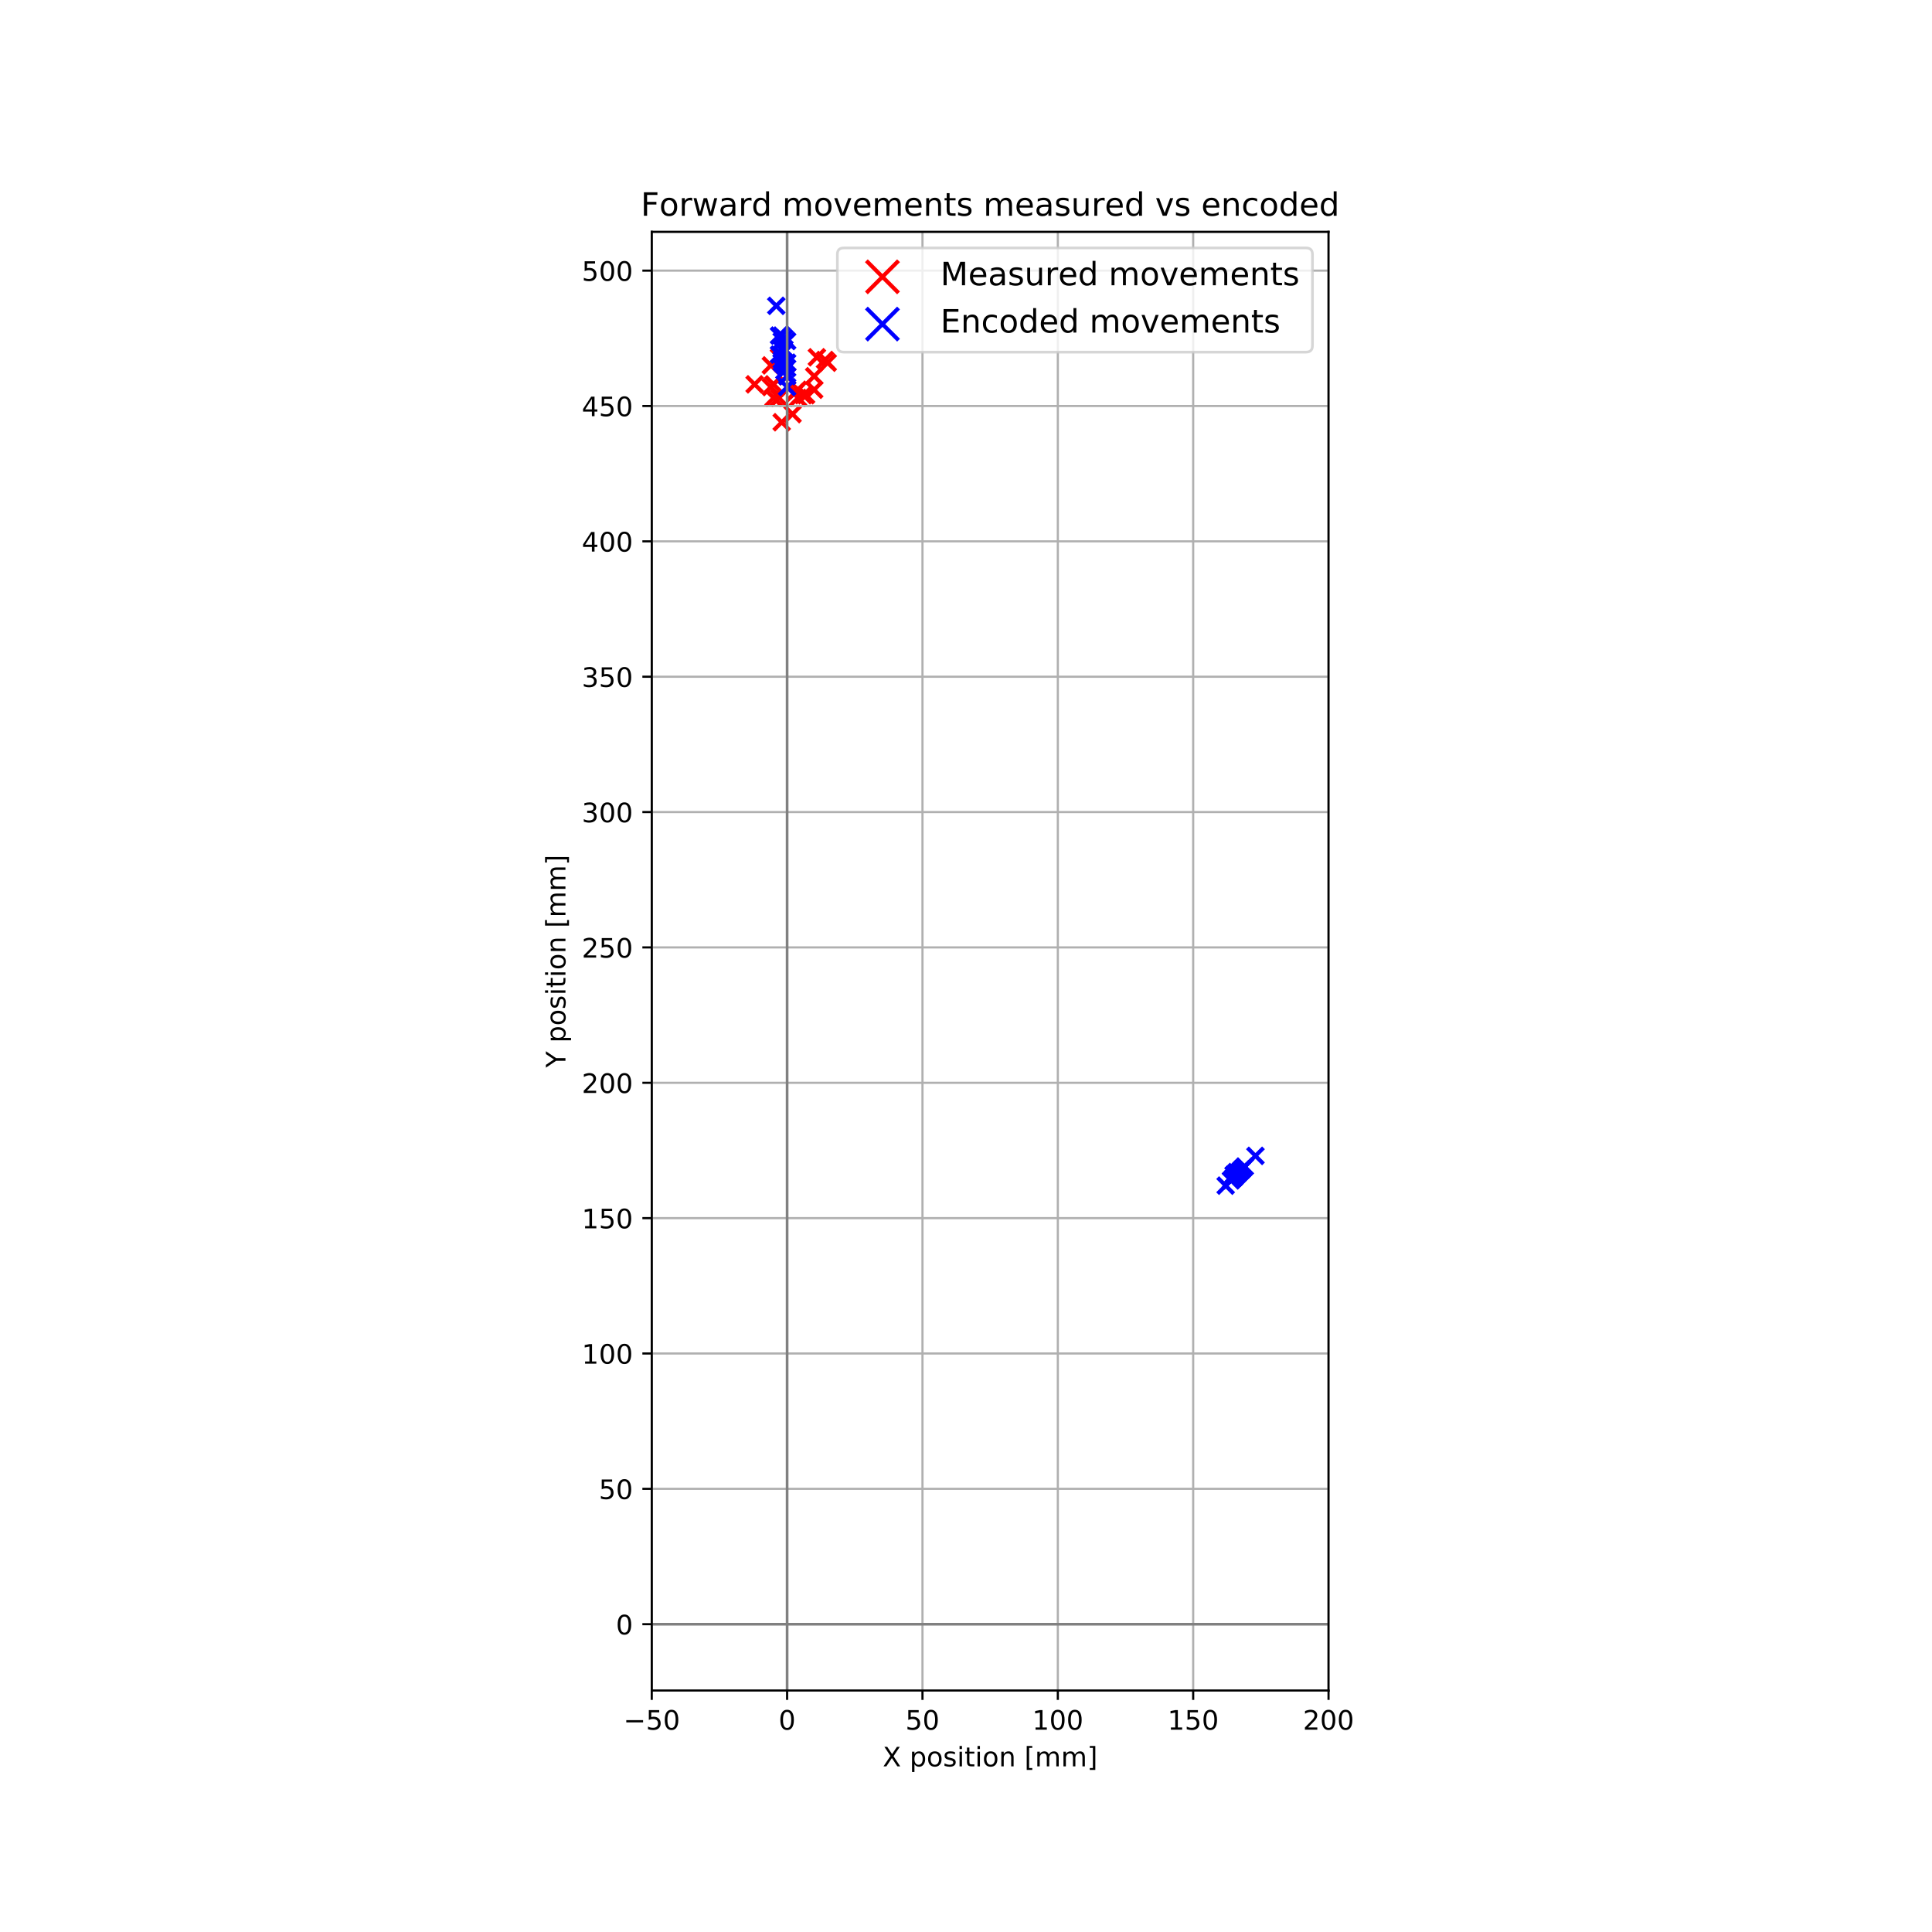 <?xml version="1.0" encoding="utf-8" standalone="no"?>
<!DOCTYPE svg PUBLIC "-//W3C//DTD SVG 1.1//EN"
  "http://www.w3.org/Graphics/SVG/1.1/DTD/svg11.dtd">
<!-- Created with matplotlib (https://matplotlib.org/) -->
<svg height="720pt" version="1.1" viewBox="0 0 720 720" width="720pt" xmlns="http://www.w3.org/2000/svg" xmlns:xlink="http://www.w3.org/1999/xlink">
 <defs>
  <style type="text/css">
*{stroke-linecap:butt;stroke-linejoin:round;}
  </style>
 </defs>
 <g id="figure_1">
  <g id="patch_1">
   <path d="M 0 720 
L 720 720 
L 720 0 
L 0 0 
z
" style="fill:#ffffff;"/>
  </g>
  <g id="axes_1">
   <g id="patch_2">
    <path d="M 242.892 630 
L 495.108 630 
L 495.108 86.4 
L 242.892 86.4 
z
" style="fill:#ffffff;"/>
   </g>
   <g id="PathCollection_1">
    <defs>
     <path d="M -3 3 
L 3 -3 
M -3 -3 
L 3 3 
" id="m8f87e565bb" style="stroke:#ff0000;stroke-width:1.5;"/>
    </defs>
    <g clip-path="url(#pc75140710e)">
     <use style="fill:#ff0000;stroke:#ff0000;stroke-width:1.5;" x="299.389" xlink:href="#m8f87e565bb" y="147.268"/>
     <use style="fill:#ff0000;stroke:#ff0000;stroke-width:1.5;" x="281.229" xlink:href="#m8f87e565bb" y="143.232"/>
     <use style="fill:#ff0000;stroke:#ff0000;stroke-width:1.5;" x="288.291" xlink:href="#m8f87e565bb" y="143.232"/>
     <use style="fill:#ff0000;stroke:#ff0000;stroke-width:1.5;" x="287.282" xlink:href="#m8f87e565bb" y="136.17"/>
     <use style="fill:#ff0000;stroke:#ff0000;stroke-width:1.5;" x="297.371" xlink:href="#m8f87e565bb" y="148.277"/>
     <use style="fill:#ff0000;stroke:#ff0000;stroke-width:1.5;" x="291.318" xlink:href="#m8f87e565bb" y="157.356"/>
     <use style="fill:#ff0000;stroke:#ff0000;stroke-width:1.5;" x="296.362" xlink:href="#m8f87e565bb" y="146.259"/>
     <use style="fill:#ff0000;stroke:#ff0000;stroke-width:1.5;" x="295.353" xlink:href="#m8f87e565bb" y="154.33"/>
     <use style="fill:#ff0000;stroke:#ff0000;stroke-width:1.5;" x="290.309" xlink:href="#m8f87e565bb" y="148.277"/>
     <use style="fill:#ff0000;stroke:#ff0000;stroke-width:1.5;" x="293.335" xlink:href="#m8f87e565bb" y="140.206"/>
     <use style="fill:#ff0000;stroke:#ff0000;stroke-width:1.5;" x="303.424" xlink:href="#m8f87e565bb" y="140.206"/>
     <use style="fill:#ff0000;stroke:#ff0000;stroke-width:1.5;" x="304.433" xlink:href="#m8f87e565bb" y="133.144"/>
     <use style="fill:#ff0000;stroke:#ff0000;stroke-width:1.5;" x="300.397" xlink:href="#m8f87e565bb" y="147.268"/>
     <use style="fill:#ff0000;stroke:#ff0000;stroke-width:1.5;" x="303.424" xlink:href="#m8f87e565bb" y="145.25"/>
     <use style="fill:#ff0000;stroke:#ff0000;stroke-width:1.5;" x="287.282" xlink:href="#m8f87e565bb" y="144.241"/>
     <use style="fill:#ff0000;stroke:#ff0000;stroke-width:1.5;" x="297.371" xlink:href="#m8f87e565bb" y="145.25"/>
     <use style="fill:#ff0000;stroke:#ff0000;stroke-width:1.5;" x="307.459" xlink:href="#m8f87e565bb" y="134.153"/>
     <use style="fill:#ff0000;stroke:#ff0000;stroke-width:1.5;" x="308.468" xlink:href="#m8f87e565bb" y="135.161"/>
     <use style="fill:#ff0000;stroke:#ff0000;stroke-width:1.5;" x="288.291" xlink:href="#m8f87e565bb" y="148.277"/>
     <use style="fill:#ff0000;stroke:#ff0000;stroke-width:1.5;" x="290.309" xlink:href="#m8f87e565bb" y="133.144"/>
    </g>
   </g>
   <g id="PathCollection_2">
    <defs>
     <path d="M -3 3 
L 3 -3 
M -3 -3 
L 3 3 
" id="m657f884fa9" style="stroke:#0000ff;stroke-width:1.5;"/>
    </defs>
    <g clip-path="url(#pc75140710e)">
     <use style="fill:#0000ff;stroke:#0000ff;stroke-width:1.5;" x="290.309" xlink:href="#m657f884fa9" y="125.073"/>
     <use style="fill:#0000ff;stroke:#0000ff;stroke-width:1.5;" x="458.789" xlink:href="#m657f884fa9" y="439.838"/>
     <use style="fill:#0000ff;stroke:#0000ff;stroke-width:1.5;" x="459.798" xlink:href="#m657f884fa9" y="438.829"/>
     <use style="fill:#0000ff;stroke:#0000ff;stroke-width:1.5;" x="292.327" xlink:href="#m657f884fa9" y="130.117"/>
     <use style="fill:#0000ff;stroke:#0000ff;stroke-width:1.5;" x="461.815" xlink:href="#m657f884fa9" y="436.811"/>
     <use style="fill:#0000ff;stroke:#0000ff;stroke-width:1.5;" x="290.309" xlink:href="#m657f884fa9" y="132.135"/>
     <use style="fill:#0000ff;stroke:#0000ff;stroke-width:1.5;" x="462.824" xlink:href="#m657f884fa9" y="435.802"/>
     <use style="fill:#0000ff;stroke:#0000ff;stroke-width:1.5;" x="292.327" xlink:href="#m657f884fa9" y="126.082"/>
     <use style="fill:#0000ff;stroke:#0000ff;stroke-width:1.5;" x="292.327" xlink:href="#m657f884fa9" y="135.161"/>
     <use style="fill:#0000ff;stroke:#0000ff;stroke-width:1.5;" x="459.798" xlink:href="#m657f884fa9" y="438.829"/>
     <use style="fill:#0000ff;stroke:#0000ff;stroke-width:1.5;" x="459.798" xlink:href="#m657f884fa9" y="437.82"/>
     <use style="fill:#0000ff;stroke:#0000ff;stroke-width:1.5;" x="291.318" xlink:href="#m657f884fa9" y="132.135"/>
     <use style="fill:#0000ff;stroke:#0000ff;stroke-width:1.5;" x="467.868" xlink:href="#m657f884fa9" y="430.758"/>
     <use style="fill:#0000ff;stroke:#0000ff;stroke-width:1.5;" x="293.335" xlink:href="#m657f884fa9" y="135.161"/>
     <use style="fill:#0000ff;stroke:#0000ff;stroke-width:1.5;" x="463.833" xlink:href="#m657f884fa9" y="434.793"/>
     <use style="fill:#0000ff;stroke:#0000ff;stroke-width:1.5;" x="459.798" xlink:href="#m657f884fa9" y="437.82"/>
     <use style="fill:#0000ff;stroke:#0000ff;stroke-width:1.5;" x="456.771" xlink:href="#m657f884fa9" y="441.855"/>
     <use style="fill:#0000ff;stroke:#0000ff;stroke-width:1.5;" x="293.335" xlink:href="#m657f884fa9" y="127.091"/>
     <use style="fill:#0000ff;stroke:#0000ff;stroke-width:1.5;" x="292.327" xlink:href="#m657f884fa9" y="136.17"/>
     <use style="fill:#0000ff;stroke:#0000ff;stroke-width:1.5;" x="460.806" xlink:href="#m657f884fa9" y="437.82"/>
     <use style="fill:#0000ff;stroke:#0000ff;stroke-width:1.5;" x="289.3" xlink:href="#m657f884fa9" y="113.975"/>
     <use style="fill:#0000ff;stroke:#0000ff;stroke-width:1.5;" x="293.335" xlink:href="#m657f884fa9" y="137.179"/>
     <use style="fill:#0000ff;stroke:#0000ff;stroke-width:1.5;" x="459.798" xlink:href="#m657f884fa9" y="438.829"/>
     <use style="fill:#0000ff;stroke:#0000ff;stroke-width:1.5;" x="291.318" xlink:href="#m657f884fa9" y="127.091"/>
     <use style="fill:#0000ff;stroke:#0000ff;stroke-width:1.5;" x="463.833" xlink:href="#m657f884fa9" y="434.793"/>
     <use style="fill:#0000ff;stroke:#0000ff;stroke-width:1.5;" x="292.327" xlink:href="#m657f884fa9" y="135.161"/>
     <use style="fill:#0000ff;stroke:#0000ff;stroke-width:1.5;" x="291.318" xlink:href="#m657f884fa9" y="130.117"/>
     <use style="fill:#0000ff;stroke:#0000ff;stroke-width:1.5;" x="461.815" xlink:href="#m657f884fa9" y="436.811"/>
     <use style="fill:#0000ff;stroke:#0000ff;stroke-width:1.5;" x="462.824" xlink:href="#m657f884fa9" y="435.802"/>
     <use style="fill:#0000ff;stroke:#0000ff;stroke-width:1.5;" x="291.318" xlink:href="#m657f884fa9" y="134.153"/>
     <use style="fill:#0000ff;stroke:#0000ff;stroke-width:1.5;" x="459.798" xlink:href="#m657f884fa9" y="438.829"/>
     <use style="fill:#0000ff;stroke:#0000ff;stroke-width:1.5;" x="291.318" xlink:href="#m657f884fa9" y="135.161"/>
     <use style="fill:#0000ff;stroke:#0000ff;stroke-width:1.5;" x="462.824" xlink:href="#m657f884fa9" y="435.802"/>
     <use style="fill:#0000ff;stroke:#0000ff;stroke-width:1.5;" x="458.789" xlink:href="#m657f884fa9" y="439.838"/>
     <use style="fill:#0000ff;stroke:#0000ff;stroke-width:1.5;" x="293.335" xlink:href="#m657f884fa9" y="144.241"/>
     <use style="fill:#0000ff;stroke:#0000ff;stroke-width:1.5;" x="293.335" xlink:href="#m657f884fa9" y="140.206"/>
     <use style="fill:#0000ff;stroke:#0000ff;stroke-width:1.5;" x="292.327" xlink:href="#m657f884fa9" y="135.161"/>
     <use style="fill:#0000ff;stroke:#0000ff;stroke-width:1.5;" x="460.806" xlink:href="#m657f884fa9" y="436.811"/>
     <use style="fill:#0000ff;stroke:#0000ff;stroke-width:1.5;" x="292.327" xlink:href="#m657f884fa9" y="138.188"/>
     <use style="fill:#0000ff;stroke:#0000ff;stroke-width:1.5;" x="460.806" xlink:href="#m657f884fa9" y="437.82"/>
     <use style="fill:#0000ff;stroke:#0000ff;stroke-width:1.5;" x="291.318" xlink:href="#m657f884fa9" y="125.073"/>
     <use style="fill:#0000ff;stroke:#0000ff;stroke-width:1.5;" x="459.798" xlink:href="#m657f884fa9" y="437.82"/>
    </g>
   </g>
   <g id="matplotlib.axis_1">
    <g id="xtick_1">
     <g id="line2d_1">
      <path clip-path="url(#pc75140710e)" d="M 242.892 630 
L 242.892 86.4 
" style="fill:none;stroke:#b0b0b0;stroke-linecap:square;stroke-width:0.8;"/>
     </g>
     <g id="line2d_2">
      <defs>
       <path d="M 0 0 
L 0 3.5 
" id="m18ecc0e20d" style="stroke:#000000;stroke-width:0.8;"/>
      </defs>
      <g>
       <use style="stroke:#000000;stroke-width:0.8;" x="242.892" xlink:href="#m18ecc0e20d" y="630"/>
      </g>
     </g>
     <g id="text_1">
      <!-- −50 -->
      <defs>
       <path d="M 10.594 35.5 
L 73.188 35.5 
L 73.188 27.203 
L 10.594 27.203 
z
" id="DejaVuSans-8722"/>
       <path d="M 10.797 72.906 
L 49.516 72.906 
L 49.516 64.594 
L 19.828 64.594 
L 19.828 46.734 
Q 21.969 47.469 24.109 47.828 
Q 26.266 48.188 28.422 48.188 
Q 40.625 48.188 47.75 41.5 
Q 54.891 34.812 54.891 23.391 
Q 54.891 11.625 47.562 5.094 
Q 40.234 -1.422 26.906 -1.422 
Q 22.312 -1.422 17.547 -0.641 
Q 12.797 0.141 7.719 1.703 
L 7.719 11.625 
Q 12.109 9.234 16.797 8.062 
Q 21.484 6.891 26.703 6.891 
Q 35.156 6.891 40.078 11.328 
Q 45.016 15.766 45.016 23.391 
Q 45.016 31 40.078 35.438 
Q 35.156 39.891 26.703 39.891 
Q 22.75 39.891 18.812 39.016 
Q 14.891 38.141 10.797 36.281 
z
" id="DejaVuSans-53"/>
       <path d="M 31.781 66.406 
Q 24.172 66.406 20.328 58.906 
Q 16.5 51.422 16.5 36.375 
Q 16.5 21.391 20.328 13.891 
Q 24.172 6.391 31.781 6.391 
Q 39.453 6.391 43.281 13.891 
Q 47.125 21.391 47.125 36.375 
Q 47.125 51.422 43.281 58.906 
Q 39.453 66.406 31.781 66.406 
z
M 31.781 74.219 
Q 44.047 74.219 50.516 64.516 
Q 56.984 54.828 56.984 36.375 
Q 56.984 17.969 50.516 8.266 
Q 44.047 -1.422 31.781 -1.422 
Q 19.531 -1.422 13.062 8.266 
Q 6.594 17.969 6.594 36.375 
Q 6.594 54.828 13.062 64.516 
Q 19.531 74.219 31.781 74.219 
z
" id="DejaVuSans-48"/>
      </defs>
      <g transform="translate(232.34 644.598)scale(0.1 -0.1)">
       <use xlink:href="#DejaVuSans-8722"/>
       <use x="83.789" xlink:href="#DejaVuSans-53"/>
       <use x="147.412" xlink:href="#DejaVuSans-48"/>
      </g>
     </g>
    </g>
    <g id="xtick_2">
     <g id="line2d_3">
      <path clip-path="url(#pc75140710e)" d="M 293.335 630 
L 293.335 86.4 
" style="fill:none;stroke:#b0b0b0;stroke-linecap:square;stroke-width:0.8;"/>
     </g>
     <g id="line2d_4">
      <g>
       <use style="stroke:#000000;stroke-width:0.8;" x="293.335" xlink:href="#m18ecc0e20d" y="630"/>
      </g>
     </g>
     <g id="text_2">
      <!-- 0 -->
      <g transform="translate(290.154 644.598)scale(0.1 -0.1)">
       <use xlink:href="#DejaVuSans-48"/>
      </g>
     </g>
    </g>
    <g id="xtick_3">
     <g id="line2d_5">
      <path clip-path="url(#pc75140710e)" d="M 343.778 630 
L 343.778 86.4 
" style="fill:none;stroke:#b0b0b0;stroke-linecap:square;stroke-width:0.8;"/>
     </g>
     <g id="line2d_6">
      <g>
       <use style="stroke:#000000;stroke-width:0.8;" x="343.778" xlink:href="#m18ecc0e20d" y="630"/>
      </g>
     </g>
     <g id="text_3">
      <!-- 50 -->
      <g transform="translate(337.416 644.598)scale(0.1 -0.1)">
       <use xlink:href="#DejaVuSans-53"/>
       <use x="63.623" xlink:href="#DejaVuSans-48"/>
      </g>
     </g>
    </g>
    <g id="xtick_4">
     <g id="line2d_7">
      <path clip-path="url(#pc75140710e)" d="M 394.222 630 
L 394.222 86.4 
" style="fill:none;stroke:#b0b0b0;stroke-linecap:square;stroke-width:0.8;"/>
     </g>
     <g id="line2d_8">
      <g>
       <use style="stroke:#000000;stroke-width:0.8;" x="394.222" xlink:href="#m18ecc0e20d" y="630"/>
      </g>
     </g>
     <g id="text_4">
      <!-- 100 -->
      <defs>
       <path d="M 12.406 8.297 
L 28.516 8.297 
L 28.516 63.922 
L 10.984 60.406 
L 10.984 69.391 
L 28.422 72.906 
L 38.281 72.906 
L 38.281 8.297 
L 54.391 8.297 
L 54.391 0 
L 12.406 0 
z
" id="DejaVuSans-49"/>
      </defs>
      <g transform="translate(384.678 644.598)scale(0.1 -0.1)">
       <use xlink:href="#DejaVuSans-49"/>
       <use x="63.623" xlink:href="#DejaVuSans-48"/>
       <use x="127.246" xlink:href="#DejaVuSans-48"/>
      </g>
     </g>
    </g>
    <g id="xtick_5">
     <g id="line2d_9">
      <path clip-path="url(#pc75140710e)" d="M 444.665 630 
L 444.665 86.4 
" style="fill:none;stroke:#b0b0b0;stroke-linecap:square;stroke-width:0.8;"/>
     </g>
     <g id="line2d_10">
      <g>
       <use style="stroke:#000000;stroke-width:0.8;" x="444.665" xlink:href="#m18ecc0e20d" y="630"/>
      </g>
     </g>
     <g id="text_5">
      <!-- 150 -->
      <g transform="translate(435.121 644.598)scale(0.1 -0.1)">
       <use xlink:href="#DejaVuSans-49"/>
       <use x="63.623" xlink:href="#DejaVuSans-53"/>
       <use x="127.246" xlink:href="#DejaVuSans-48"/>
      </g>
     </g>
    </g>
    <g id="xtick_6">
     <g id="line2d_11">
      <path clip-path="url(#pc75140710e)" d="M 495.108 630 
L 495.108 86.4 
" style="fill:none;stroke:#b0b0b0;stroke-linecap:square;stroke-width:0.8;"/>
     </g>
     <g id="line2d_12">
      <g>
       <use style="stroke:#000000;stroke-width:0.8;" x="495.108" xlink:href="#m18ecc0e20d" y="630"/>
      </g>
     </g>
     <g id="text_6">
      <!-- 200 -->
      <defs>
       <path d="M 19.188 8.297 
L 53.609 8.297 
L 53.609 0 
L 7.328 0 
L 7.328 8.297 
Q 12.938 14.109 22.625 23.891 
Q 32.328 33.688 34.812 36.531 
Q 39.547 41.844 41.422 45.531 
Q 43.312 49.219 43.312 52.781 
Q 43.312 58.594 39.234 62.25 
Q 35.156 65.922 28.609 65.922 
Q 23.969 65.922 18.812 64.312 
Q 13.672 62.703 7.812 59.422 
L 7.812 69.391 
Q 13.766 71.781 18.938 73 
Q 24.125 74.219 28.422 74.219 
Q 39.75 74.219 46.484 68.547 
Q 53.219 62.891 53.219 53.422 
Q 53.219 48.922 51.531 44.891 
Q 49.859 40.875 45.406 35.406 
Q 44.188 33.984 37.641 27.219 
Q 31.109 20.453 19.188 8.297 
z
" id="DejaVuSans-50"/>
      </defs>
      <g transform="translate(485.564 644.598)scale(0.1 -0.1)">
       <use xlink:href="#DejaVuSans-50"/>
       <use x="63.623" xlink:href="#DejaVuSans-48"/>
       <use x="127.246" xlink:href="#DejaVuSans-48"/>
      </g>
     </g>
    </g>
    <g id="text_7">
     <!-- X position [mm] -->
     <defs>
      <path d="M 6.297 72.906 
L 16.891 72.906 
L 35.016 45.797 
L 53.219 72.906 
L 63.812 72.906 
L 40.375 37.891 
L 65.375 0 
L 54.781 0 
L 34.281 31 
L 13.625 0 
L 2.984 0 
L 29 38.922 
z
" id="DejaVuSans-88"/>
      <path id="DejaVuSans-32"/>
      <path d="M 18.109 8.203 
L 18.109 -20.797 
L 9.078 -20.797 
L 9.078 54.688 
L 18.109 54.688 
L 18.109 46.391 
Q 20.953 51.266 25.266 53.625 
Q 29.594 56 35.594 56 
Q 45.562 56 51.781 48.094 
Q 58.016 40.188 58.016 27.297 
Q 58.016 14.406 51.781 6.484 
Q 45.562 -1.422 35.594 -1.422 
Q 29.594 -1.422 25.266 0.953 
Q 20.953 3.328 18.109 8.203 
z
M 48.688 27.297 
Q 48.688 37.203 44.609 42.844 
Q 40.531 48.484 33.406 48.484 
Q 26.266 48.484 22.188 42.844 
Q 18.109 37.203 18.109 27.297 
Q 18.109 17.391 22.188 11.75 
Q 26.266 6.109 33.406 6.109 
Q 40.531 6.109 44.609 11.75 
Q 48.688 17.391 48.688 27.297 
z
" id="DejaVuSans-112"/>
      <path d="M 30.609 48.391 
Q 23.391 48.391 19.188 42.75 
Q 14.984 37.109 14.984 27.297 
Q 14.984 17.484 19.156 11.844 
Q 23.344 6.203 30.609 6.203 
Q 37.797 6.203 41.984 11.859 
Q 46.188 17.531 46.188 27.297 
Q 46.188 37.016 41.984 42.703 
Q 37.797 48.391 30.609 48.391 
z
M 30.609 56 
Q 42.328 56 49.016 48.375 
Q 55.719 40.766 55.719 27.297 
Q 55.719 13.875 49.016 6.219 
Q 42.328 -1.422 30.609 -1.422 
Q 18.844 -1.422 12.172 6.219 
Q 5.516 13.875 5.516 27.297 
Q 5.516 40.766 12.172 48.375 
Q 18.844 56 30.609 56 
z
" id="DejaVuSans-111"/>
      <path d="M 44.281 53.078 
L 44.281 44.578 
Q 40.484 46.531 36.375 47.5 
Q 32.281 48.484 27.875 48.484 
Q 21.188 48.484 17.844 46.438 
Q 14.5 44.391 14.5 40.281 
Q 14.5 37.156 16.891 35.375 
Q 19.281 33.594 26.516 31.984 
L 29.594 31.297 
Q 39.156 29.25 43.188 25.516 
Q 47.219 21.781 47.219 15.094 
Q 47.219 7.469 41.188 3.016 
Q 35.156 -1.422 24.609 -1.422 
Q 20.219 -1.422 15.453 -0.562 
Q 10.688 0.297 5.422 2 
L 5.422 11.281 
Q 10.406 8.688 15.234 7.391 
Q 20.062 6.109 24.812 6.109 
Q 31.156 6.109 34.562 8.281 
Q 37.984 10.453 37.984 14.406 
Q 37.984 18.062 35.516 20.016 
Q 33.062 21.969 24.703 23.781 
L 21.578 24.516 
Q 13.234 26.266 9.516 29.906 
Q 5.812 33.547 5.812 39.891 
Q 5.812 47.609 11.281 51.797 
Q 16.75 56 26.812 56 
Q 31.781 56 36.172 55.266 
Q 40.578 54.547 44.281 53.078 
z
" id="DejaVuSans-115"/>
      <path d="M 9.422 54.688 
L 18.406 54.688 
L 18.406 0 
L 9.422 0 
z
M 9.422 75.984 
L 18.406 75.984 
L 18.406 64.594 
L 9.422 64.594 
z
" id="DejaVuSans-105"/>
      <path d="M 18.312 70.219 
L 18.312 54.688 
L 36.812 54.688 
L 36.812 47.703 
L 18.312 47.703 
L 18.312 18.016 
Q 18.312 11.328 20.141 9.422 
Q 21.969 7.516 27.594 7.516 
L 36.812 7.516 
L 36.812 0 
L 27.594 0 
Q 17.188 0 13.234 3.875 
Q 9.281 7.766 9.281 18.016 
L 9.281 47.703 
L 2.688 47.703 
L 2.688 54.688 
L 9.281 54.688 
L 9.281 70.219 
z
" id="DejaVuSans-116"/>
      <path d="M 54.891 33.016 
L 54.891 0 
L 45.906 0 
L 45.906 32.719 
Q 45.906 40.484 42.875 44.328 
Q 39.844 48.188 33.797 48.188 
Q 26.516 48.188 22.312 43.547 
Q 18.109 38.922 18.109 30.906 
L 18.109 0 
L 9.078 0 
L 9.078 54.688 
L 18.109 54.688 
L 18.109 46.188 
Q 21.344 51.125 25.703 53.562 
Q 30.078 56 35.797 56 
Q 45.219 56 50.047 50.172 
Q 54.891 44.344 54.891 33.016 
z
" id="DejaVuSans-110"/>
      <path d="M 8.594 75.984 
L 29.297 75.984 
L 29.297 69 
L 17.578 69 
L 17.578 -6.203 
L 29.297 -6.203 
L 29.297 -13.188 
L 8.594 -13.188 
z
" id="DejaVuSans-91"/>
      <path d="M 52 44.188 
Q 55.375 50.25 60.062 53.125 
Q 64.75 56 71.094 56 
Q 79.641 56 84.281 50.016 
Q 88.922 44.047 88.922 33.016 
L 88.922 0 
L 79.891 0 
L 79.891 32.719 
Q 79.891 40.578 77.094 44.375 
Q 74.312 48.188 68.609 48.188 
Q 61.625 48.188 57.562 43.547 
Q 53.516 38.922 53.516 30.906 
L 53.516 0 
L 44.484 0 
L 44.484 32.719 
Q 44.484 40.625 41.703 44.406 
Q 38.922 48.188 33.109 48.188 
Q 26.219 48.188 22.156 43.531 
Q 18.109 38.875 18.109 30.906 
L 18.109 0 
L 9.078 0 
L 9.078 54.688 
L 18.109 54.688 
L 18.109 46.188 
Q 21.188 51.219 25.484 53.609 
Q 29.781 56 35.688 56 
Q 41.656 56 45.828 52.969 
Q 50 49.953 52 44.188 
z
" id="DejaVuSans-109"/>
      <path d="M 30.422 75.984 
L 30.422 -13.188 
L 9.719 -13.188 
L 9.719 -6.203 
L 21.391 -6.203 
L 21.391 69 
L 9.719 69 
L 9.719 75.984 
z
" id="DejaVuSans-93"/>
     </defs>
     <g transform="translate(328.95 658.277)scale(0.1 -0.1)">
      <use xlink:href="#DejaVuSans-88"/>
      <use x="68.506" xlink:href="#DejaVuSans-32"/>
      <use x="100.293" xlink:href="#DejaVuSans-112"/>
      <use x="163.77" xlink:href="#DejaVuSans-111"/>
      <use x="224.951" xlink:href="#DejaVuSans-115"/>
      <use x="277.051" xlink:href="#DejaVuSans-105"/>
      <use x="304.834" xlink:href="#DejaVuSans-116"/>
      <use x="344.043" xlink:href="#DejaVuSans-105"/>
      <use x="371.826" xlink:href="#DejaVuSans-111"/>
      <use x="433.008" xlink:href="#DejaVuSans-110"/>
      <use x="496.387" xlink:href="#DejaVuSans-32"/>
      <use x="528.174" xlink:href="#DejaVuSans-91"/>
      <use x="567.188" xlink:href="#DejaVuSans-109"/>
      <use x="664.6" xlink:href="#DejaVuSans-109"/>
      <use x="762.012" xlink:href="#DejaVuSans-93"/>
     </g>
    </g>
   </g>
   <g id="matplotlib.axis_2">
    <g id="ytick_1">
     <g id="line2d_13">
      <path clip-path="url(#pc75140710e)" d="M 242.892 605.291 
L 495.108 605.291 
" style="fill:none;stroke:#b0b0b0;stroke-linecap:square;stroke-width:0.8;"/>
     </g>
     <g id="line2d_14">
      <defs>
       <path d="M 0 0 
L -3.5 0 
" id="m20e738b339" style="stroke:#000000;stroke-width:0.8;"/>
      </defs>
      <g>
       <use style="stroke:#000000;stroke-width:0.8;" x="242.892" xlink:href="#m20e738b339" y="605.291"/>
      </g>
     </g>
     <g id="text_8">
      <!-- 0 -->
      <g transform="translate(229.53 609.09)scale(0.1 -0.1)">
       <use xlink:href="#DejaVuSans-48"/>
      </g>
     </g>
    </g>
    <g id="ytick_2">
     <g id="line2d_15">
      <path clip-path="url(#pc75140710e)" d="M 242.892 554.848 
L 495.108 554.848 
" style="fill:none;stroke:#b0b0b0;stroke-linecap:square;stroke-width:0.8;"/>
     </g>
     <g id="line2d_16">
      <g>
       <use style="stroke:#000000;stroke-width:0.8;" x="242.892" xlink:href="#m20e738b339" y="554.848"/>
      </g>
     </g>
     <g id="text_9">
      <!-- 50 -->
      <g transform="translate(223.167 558.647)scale(0.1 -0.1)">
       <use xlink:href="#DejaVuSans-53"/>
       <use x="63.623" xlink:href="#DejaVuSans-48"/>
      </g>
     </g>
    </g>
    <g id="ytick_3">
     <g id="line2d_17">
      <path clip-path="url(#pc75140710e)" d="M 242.892 504.405 
L 495.108 504.405 
" style="fill:none;stroke:#b0b0b0;stroke-linecap:square;stroke-width:0.8;"/>
     </g>
     <g id="line2d_18">
      <g>
       <use style="stroke:#000000;stroke-width:0.8;" x="242.892" xlink:href="#m20e738b339" y="504.405"/>
      </g>
     </g>
     <g id="text_10">
      <!-- 100 -->
      <g transform="translate(216.805 508.204)scale(0.1 -0.1)">
       <use xlink:href="#DejaVuSans-49"/>
       <use x="63.623" xlink:href="#DejaVuSans-48"/>
       <use x="127.246" xlink:href="#DejaVuSans-48"/>
      </g>
     </g>
    </g>
    <g id="ytick_4">
     <g id="line2d_19">
      <path clip-path="url(#pc75140710e)" d="M 242.892 453.962 
L 495.108 453.962 
" style="fill:none;stroke:#b0b0b0;stroke-linecap:square;stroke-width:0.8;"/>
     </g>
     <g id="line2d_20">
      <g>
       <use style="stroke:#000000;stroke-width:0.8;" x="242.892" xlink:href="#m20e738b339" y="453.962"/>
      </g>
     </g>
     <g id="text_11">
      <!-- 150 -->
      <g transform="translate(216.805 457.761)scale(0.1 -0.1)">
       <use xlink:href="#DejaVuSans-49"/>
       <use x="63.623" xlink:href="#DejaVuSans-53"/>
       <use x="127.246" xlink:href="#DejaVuSans-48"/>
      </g>
     </g>
    </g>
    <g id="ytick_5">
     <g id="line2d_21">
      <path clip-path="url(#pc75140710e)" d="M 242.892 403.519 
L 495.108 403.519 
" style="fill:none;stroke:#b0b0b0;stroke-linecap:square;stroke-width:0.8;"/>
     </g>
     <g id="line2d_22">
      <g>
       <use style="stroke:#000000;stroke-width:0.8;" x="242.892" xlink:href="#m20e738b339" y="403.519"/>
      </g>
     </g>
     <g id="text_12">
      <!-- 200 -->
      <g transform="translate(216.805 407.318)scale(0.1 -0.1)">
       <use xlink:href="#DejaVuSans-50"/>
       <use x="63.623" xlink:href="#DejaVuSans-48"/>
       <use x="127.246" xlink:href="#DejaVuSans-48"/>
      </g>
     </g>
    </g>
    <g id="ytick_6">
     <g id="line2d_23">
      <path clip-path="url(#pc75140710e)" d="M 242.892 353.076 
L 495.108 353.076 
" style="fill:none;stroke:#b0b0b0;stroke-linecap:square;stroke-width:0.8;"/>
     </g>
     <g id="line2d_24">
      <g>
       <use style="stroke:#000000;stroke-width:0.8;" x="242.892" xlink:href="#m20e738b339" y="353.076"/>
      </g>
     </g>
     <g id="text_13">
      <!-- 250 -->
      <g transform="translate(216.805 356.875)scale(0.1 -0.1)">
       <use xlink:href="#DejaVuSans-50"/>
       <use x="63.623" xlink:href="#DejaVuSans-53"/>
       <use x="127.246" xlink:href="#DejaVuSans-48"/>
      </g>
     </g>
    </g>
    <g id="ytick_7">
     <g id="line2d_25">
      <path clip-path="url(#pc75140710e)" d="M 242.892 302.632 
L 495.108 302.632 
" style="fill:none;stroke:#b0b0b0;stroke-linecap:square;stroke-width:0.8;"/>
     </g>
     <g id="line2d_26">
      <g>
       <use style="stroke:#000000;stroke-width:0.8;" x="242.892" xlink:href="#m20e738b339" y="302.632"/>
      </g>
     </g>
     <g id="text_14">
      <!-- 300 -->
      <defs>
       <path d="M 40.578 39.312 
Q 47.656 37.797 51.625 33 
Q 55.609 28.219 55.609 21.188 
Q 55.609 10.406 48.188 4.484 
Q 40.766 -1.422 27.094 -1.422 
Q 22.516 -1.422 17.656 -0.516 
Q 12.797 0.391 7.625 2.203 
L 7.625 11.719 
Q 11.719 9.328 16.594 8.109 
Q 21.484 6.891 26.812 6.891 
Q 36.078 6.891 40.938 10.547 
Q 45.797 14.203 45.797 21.188 
Q 45.797 27.641 41.281 31.266 
Q 36.766 34.906 28.719 34.906 
L 20.219 34.906 
L 20.219 43.016 
L 29.109 43.016 
Q 36.375 43.016 40.234 45.922 
Q 44.094 48.828 44.094 54.297 
Q 44.094 59.906 40.109 62.906 
Q 36.141 65.922 28.719 65.922 
Q 24.656 65.922 20.016 65.031 
Q 15.375 64.156 9.812 62.312 
L 9.812 71.094 
Q 15.438 72.656 20.344 73.438 
Q 25.25 74.219 29.594 74.219 
Q 40.828 74.219 47.359 69.109 
Q 53.906 64.016 53.906 55.328 
Q 53.906 49.266 50.438 45.094 
Q 46.969 40.922 40.578 39.312 
z
" id="DejaVuSans-51"/>
      </defs>
      <g transform="translate(216.805 306.432)scale(0.1 -0.1)">
       <use xlink:href="#DejaVuSans-51"/>
       <use x="63.623" xlink:href="#DejaVuSans-48"/>
       <use x="127.246" xlink:href="#DejaVuSans-48"/>
      </g>
     </g>
    </g>
    <g id="ytick_8">
     <g id="line2d_27">
      <path clip-path="url(#pc75140710e)" d="M 242.892 252.189 
L 495.108 252.189 
" style="fill:none;stroke:#b0b0b0;stroke-linecap:square;stroke-width:0.8;"/>
     </g>
     <g id="line2d_28">
      <g>
       <use style="stroke:#000000;stroke-width:0.8;" x="242.892" xlink:href="#m20e738b339" y="252.189"/>
      </g>
     </g>
     <g id="text_15">
      <!-- 350 -->
      <g transform="translate(216.805 255.989)scale(0.1 -0.1)">
       <use xlink:href="#DejaVuSans-51"/>
       <use x="63.623" xlink:href="#DejaVuSans-53"/>
       <use x="127.246" xlink:href="#DejaVuSans-48"/>
      </g>
     </g>
    </g>
    <g id="ytick_9">
     <g id="line2d_29">
      <path clip-path="url(#pc75140710e)" d="M 242.892 201.746 
L 495.108 201.746 
" style="fill:none;stroke:#b0b0b0;stroke-linecap:square;stroke-width:0.8;"/>
     </g>
     <g id="line2d_30">
      <g>
       <use style="stroke:#000000;stroke-width:0.8;" x="242.892" xlink:href="#m20e738b339" y="201.746"/>
      </g>
     </g>
     <g id="text_16">
      <!-- 400 -->
      <defs>
       <path d="M 37.797 64.312 
L 12.891 25.391 
L 37.797 25.391 
z
M 35.203 72.906 
L 47.609 72.906 
L 47.609 25.391 
L 58.016 25.391 
L 58.016 17.188 
L 47.609 17.188 
L 47.609 0 
L 37.797 0 
L 37.797 17.188 
L 4.891 17.188 
L 4.891 26.703 
z
" id="DejaVuSans-52"/>
      </defs>
      <g transform="translate(216.805 205.546)scale(0.1 -0.1)">
       <use xlink:href="#DejaVuSans-52"/>
       <use x="63.623" xlink:href="#DejaVuSans-48"/>
       <use x="127.246" xlink:href="#DejaVuSans-48"/>
      </g>
     </g>
    </g>
    <g id="ytick_10">
     <g id="line2d_31">
      <path clip-path="url(#pc75140710e)" d="M 242.892 151.303 
L 495.108 151.303 
" style="fill:none;stroke:#b0b0b0;stroke-linecap:square;stroke-width:0.8;"/>
     </g>
     <g id="line2d_32">
      <g>
       <use style="stroke:#000000;stroke-width:0.8;" x="242.892" xlink:href="#m20e738b339" y="151.303"/>
      </g>
     </g>
     <g id="text_17">
      <!-- 450 -->
      <g transform="translate(216.805 155.102)scale(0.1 -0.1)">
       <use xlink:href="#DejaVuSans-52"/>
       <use x="63.623" xlink:href="#DejaVuSans-53"/>
       <use x="127.246" xlink:href="#DejaVuSans-48"/>
      </g>
     </g>
    </g>
    <g id="ytick_11">
     <g id="line2d_33">
      <path clip-path="url(#pc75140710e)" d="M 242.892 100.86 
L 495.108 100.86 
" style="fill:none;stroke:#b0b0b0;stroke-linecap:square;stroke-width:0.8;"/>
     </g>
     <g id="line2d_34">
      <g>
       <use style="stroke:#000000;stroke-width:0.8;" x="242.892" xlink:href="#m20e738b339" y="100.86"/>
      </g>
     </g>
     <g id="text_18">
      <!-- 500 -->
      <g transform="translate(216.805 104.659)scale(0.1 -0.1)">
       <use xlink:href="#DejaVuSans-53"/>
       <use x="63.623" xlink:href="#DejaVuSans-48"/>
       <use x="127.246" xlink:href="#DejaVuSans-48"/>
      </g>
     </g>
    </g>
    <g id="text_19">
     <!-- Y position [mm] -->
     <defs>
      <path d="M -0.203 72.906 
L 10.406 72.906 
L 30.609 42.922 
L 50.688 72.906 
L 61.281 72.906 
L 35.5 34.719 
L 35.5 0 
L 25.594 0 
L 25.594 34.719 
z
" id="DejaVuSans-89"/>
     </defs>
     <g transform="translate(210.725 397.879)rotate(-90)scale(0.1 -0.1)">
      <use xlink:href="#DejaVuSans-89"/>
      <use x="61.084" xlink:href="#DejaVuSans-32"/>
      <use x="92.871" xlink:href="#DejaVuSans-112"/>
      <use x="156.348" xlink:href="#DejaVuSans-111"/>
      <use x="217.529" xlink:href="#DejaVuSans-115"/>
      <use x="269.629" xlink:href="#DejaVuSans-105"/>
      <use x="297.412" xlink:href="#DejaVuSans-116"/>
      <use x="336.621" xlink:href="#DejaVuSans-105"/>
      <use x="364.404" xlink:href="#DejaVuSans-111"/>
      <use x="425.586" xlink:href="#DejaVuSans-110"/>
      <use x="488.965" xlink:href="#DejaVuSans-32"/>
      <use x="520.752" xlink:href="#DejaVuSans-91"/>
      <use x="559.766" xlink:href="#DejaVuSans-109"/>
      <use x="657.178" xlink:href="#DejaVuSans-109"/>
      <use x="754.59" xlink:href="#DejaVuSans-93"/>
     </g>
    </g>
   </g>
   <g id="line2d_35">
    <path clip-path="url(#pc75140710e)" d="M 293.335 630 
L 293.335 86.4 
" style="fill:none;stroke:#808080;stroke-linecap:square;"/>
   </g>
   <g id="line2d_36">
    <path clip-path="url(#pc75140710e)" d="M 242.892 605.291 
L 495.108 605.291 
" style="fill:none;stroke:#808080;stroke-linecap:square;"/>
   </g>
   <g id="patch_3">
    <path d="M 242.892 630 
L 242.892 86.4 
" style="fill:none;stroke:#000000;stroke-linecap:square;stroke-linejoin:miter;stroke-width:0.8;"/>
   </g>
   <g id="patch_4">
    <path d="M 495.108 630 
L 495.108 86.4 
" style="fill:none;stroke:#000000;stroke-linecap:square;stroke-linejoin:miter;stroke-width:0.8;"/>
   </g>
   <g id="patch_5">
    <path d="M 242.892 630 
L 495.108 630 
" style="fill:none;stroke:#000000;stroke-linecap:square;stroke-linejoin:miter;stroke-width:0.8;"/>
   </g>
   <g id="patch_6">
    <path d="M 242.892 86.4 
L 495.108 86.4 
" style="fill:none;stroke:#000000;stroke-linecap:square;stroke-linejoin:miter;stroke-width:0.8;"/>
   </g>
   <g id="text_20">
    <!-- Forward movements measured vs encoded -->
    <defs>
     <path d="M 9.812 72.906 
L 51.703 72.906 
L 51.703 64.594 
L 19.672 64.594 
L 19.672 43.109 
L 48.578 43.109 
L 48.578 34.812 
L 19.672 34.812 
L 19.672 0 
L 9.812 0 
z
" id="DejaVuSans-70"/>
     <path d="M 41.109 46.297 
Q 39.594 47.172 37.812 47.578 
Q 36.031 48 33.891 48 
Q 26.266 48 22.188 43.047 
Q 18.109 38.094 18.109 28.812 
L 18.109 0 
L 9.078 0 
L 9.078 54.688 
L 18.109 54.688 
L 18.109 46.188 
Q 20.953 51.172 25.484 53.578 
Q 30.031 56 36.531 56 
Q 37.453 56 38.578 55.875 
Q 39.703 55.766 41.062 55.516 
z
" id="DejaVuSans-114"/>
     <path d="M 4.203 54.688 
L 13.188 54.688 
L 24.422 12.016 
L 35.594 54.688 
L 46.188 54.688 
L 57.422 12.016 
L 68.609 54.688 
L 77.594 54.688 
L 63.281 0 
L 52.688 0 
L 40.922 44.828 
L 29.109 0 
L 18.5 0 
z
" id="DejaVuSans-119"/>
     <path d="M 34.281 27.484 
Q 23.391 27.484 19.188 25 
Q 14.984 22.516 14.984 16.5 
Q 14.984 11.719 18.141 8.906 
Q 21.297 6.109 26.703 6.109 
Q 34.188 6.109 38.703 11.406 
Q 43.219 16.703 43.219 25.484 
L 43.219 27.484 
z
M 52.203 31.203 
L 52.203 0 
L 43.219 0 
L 43.219 8.297 
Q 40.141 3.328 35.547 0.953 
Q 30.953 -1.422 24.312 -1.422 
Q 15.922 -1.422 10.953 3.297 
Q 6 8.016 6 15.922 
Q 6 25.141 12.172 29.828 
Q 18.359 34.516 30.609 34.516 
L 43.219 34.516 
L 43.219 35.406 
Q 43.219 41.609 39.141 45 
Q 35.062 48.391 27.688 48.391 
Q 23 48.391 18.547 47.266 
Q 14.109 46.141 10.016 43.891 
L 10.016 52.203 
Q 14.938 54.109 19.578 55.047 
Q 24.219 56 28.609 56 
Q 40.484 56 46.344 49.844 
Q 52.203 43.703 52.203 31.203 
z
" id="DejaVuSans-97"/>
     <path d="M 45.406 46.391 
L 45.406 75.984 
L 54.391 75.984 
L 54.391 0 
L 45.406 0 
L 45.406 8.203 
Q 42.578 3.328 38.25 0.953 
Q 33.938 -1.422 27.875 -1.422 
Q 17.969 -1.422 11.734 6.484 
Q 5.516 14.406 5.516 27.297 
Q 5.516 40.188 11.734 48.094 
Q 17.969 56 27.875 56 
Q 33.938 56 38.25 53.625 
Q 42.578 51.266 45.406 46.391 
z
M 14.797 27.297 
Q 14.797 17.391 18.875 11.75 
Q 22.953 6.109 30.078 6.109 
Q 37.203 6.109 41.297 11.75 
Q 45.406 17.391 45.406 27.297 
Q 45.406 37.203 41.297 42.844 
Q 37.203 48.484 30.078 48.484 
Q 22.953 48.484 18.875 42.844 
Q 14.797 37.203 14.797 27.297 
z
" id="DejaVuSans-100"/>
     <path d="M 2.984 54.688 
L 12.5 54.688 
L 29.594 8.797 
L 46.688 54.688 
L 56.203 54.688 
L 35.688 0 
L 23.484 0 
z
" id="DejaVuSans-118"/>
     <path d="M 56.203 29.594 
L 56.203 25.203 
L 14.891 25.203 
Q 15.484 15.922 20.484 11.062 
Q 25.484 6.203 34.422 6.203 
Q 39.594 6.203 44.453 7.469 
Q 49.312 8.734 54.109 11.281 
L 54.109 2.781 
Q 49.266 0.734 44.188 -0.344 
Q 39.109 -1.422 33.891 -1.422 
Q 20.797 -1.422 13.156 6.188 
Q 5.516 13.812 5.516 26.812 
Q 5.516 40.234 12.766 48.109 
Q 20.016 56 32.328 56 
Q 43.359 56 49.781 48.891 
Q 56.203 41.797 56.203 29.594 
z
M 47.219 32.234 
Q 47.125 39.594 43.094 43.984 
Q 39.062 48.391 32.422 48.391 
Q 24.906 48.391 20.391 44.141 
Q 15.875 39.891 15.188 32.172 
z
" id="DejaVuSans-101"/>
     <path d="M 8.5 21.578 
L 8.5 54.688 
L 17.484 54.688 
L 17.484 21.922 
Q 17.484 14.156 20.5 10.266 
Q 23.531 6.391 29.594 6.391 
Q 36.859 6.391 41.078 11.031 
Q 45.312 15.672 45.312 23.688 
L 45.312 54.688 
L 54.297 54.688 
L 54.297 0 
L 45.312 0 
L 45.312 8.406 
Q 42.047 3.422 37.719 1 
Q 33.406 -1.422 27.688 -1.422 
Q 18.266 -1.422 13.375 4.438 
Q 8.5 10.297 8.5 21.578 
z
M 31.109 56 
z
" id="DejaVuSans-117"/>
     <path d="M 48.781 52.594 
L 48.781 44.188 
Q 44.969 46.297 41.141 47.344 
Q 37.312 48.391 33.406 48.391 
Q 24.656 48.391 19.812 42.844 
Q 14.984 37.312 14.984 27.297 
Q 14.984 17.281 19.812 11.734 
Q 24.656 6.203 33.406 6.203 
Q 37.312 6.203 41.141 7.25 
Q 44.969 8.297 48.781 10.406 
L 48.781 2.094 
Q 45.016 0.344 40.984 -0.531 
Q 36.969 -1.422 32.422 -1.422 
Q 20.062 -1.422 12.781 6.344 
Q 5.516 14.109 5.516 27.297 
Q 5.516 40.672 12.859 48.328 
Q 20.219 56 33.016 56 
Q 37.156 56 41.109 55.141 
Q 45.062 54.297 48.781 52.594 
z
" id="DejaVuSans-99"/>
    </defs>
    <g transform="translate(238.794 80.4)scale(0.12 -0.12)">
     <use xlink:href="#DejaVuSans-70"/>
     <use x="57.473" xlink:href="#DejaVuSans-111"/>
     <use x="118.654" xlink:href="#DejaVuSans-114"/>
     <use x="159.768" xlink:href="#DejaVuSans-119"/>
     <use x="241.555" xlink:href="#DejaVuSans-97"/>
     <use x="302.834" xlink:href="#DejaVuSans-114"/>
     <use x="343.932" xlink:href="#DejaVuSans-100"/>
     <use x="407.408" xlink:href="#DejaVuSans-32"/>
     <use x="439.195" xlink:href="#DejaVuSans-109"/>
     <use x="536.607" xlink:href="#DejaVuSans-111"/>
     <use x="597.789" xlink:href="#DejaVuSans-118"/>
     <use x="656.969" xlink:href="#DejaVuSans-101"/>
     <use x="718.492" xlink:href="#DejaVuSans-109"/>
     <use x="815.904" xlink:href="#DejaVuSans-101"/>
     <use x="877.428" xlink:href="#DejaVuSans-110"/>
     <use x="940.807" xlink:href="#DejaVuSans-116"/>
     <use x="980.016" xlink:href="#DejaVuSans-115"/>
     <use x="1032.115" xlink:href="#DejaVuSans-32"/>
     <use x="1063.902" xlink:href="#DejaVuSans-109"/>
     <use x="1161.314" xlink:href="#DejaVuSans-101"/>
     <use x="1222.838" xlink:href="#DejaVuSans-97"/>
     <use x="1284.117" xlink:href="#DejaVuSans-115"/>
     <use x="1336.217" xlink:href="#DejaVuSans-117"/>
     <use x="1399.596" xlink:href="#DejaVuSans-114"/>
     <use x="1440.678" xlink:href="#DejaVuSans-101"/>
     <use x="1502.201" xlink:href="#DejaVuSans-100"/>
     <use x="1565.678" xlink:href="#DejaVuSans-32"/>
     <use x="1597.465" xlink:href="#DejaVuSans-118"/>
     <use x="1656.645" xlink:href="#DejaVuSans-115"/>
     <use x="1708.744" xlink:href="#DejaVuSans-32"/>
     <use x="1740.531" xlink:href="#DejaVuSans-101"/>
     <use x="1802.055" xlink:href="#DejaVuSans-110"/>
     <use x="1865.434" xlink:href="#DejaVuSans-99"/>
     <use x="1920.414" xlink:href="#DejaVuSans-111"/>
     <use x="1981.596" xlink:href="#DejaVuSans-100"/>
     <use x="2045.072" xlink:href="#DejaVuSans-101"/>
     <use x="2106.596" xlink:href="#DejaVuSans-100"/>
    </g>
   </g>
   <g id="legend_1">
    <g id="patch_7">
     <path d="M 314.465 131.227 
L 486.708 131.227 
Q 489.108 131.227 489.108 128.827 
L 489.108 94.8 
Q 489.108 92.4 486.708 92.4 
L 314.465 92.4 
Q 312.065 92.4 312.065 94.8 
L 312.065 128.827 
Q 312.065 131.227 314.465 131.227 
z
" style="fill:#ffffff;opacity:0.8;stroke:#cccccc;stroke-linejoin:miter;"/>
    </g>
    <g id="PathCollection_3">
     <defs>
      <path d="M -6 6 
L 6 -6 
M -6 -6 
L 6 6 
" id="mddbb25f53e" style="stroke:#ff0000;stroke-width:1.5;"/>
     </defs>
     <g>
      <use style="fill:#ff0000;stroke:#ff0000;stroke-width:1.5;" x="328.865" xlink:href="#mddbb25f53e" y="103.168"/>
     </g>
    </g>
    <g id="text_21">
     <!-- Measured movements -->
     <defs>
      <path d="M 9.812 72.906 
L 24.516 72.906 
L 43.109 23.297 
L 61.812 72.906 
L 76.516 72.906 
L 76.516 0 
L 66.891 0 
L 66.891 64.016 
L 48.094 14.016 
L 38.188 14.016 
L 19.391 64.016 
L 19.391 0 
L 9.812 0 
z
" id="DejaVuSans-77"/>
     </defs>
     <g transform="translate(350.465 106.318)scale(0.12 -0.12)">
      <use xlink:href="#DejaVuSans-77"/>
      <use x="86.279" xlink:href="#DejaVuSans-101"/>
      <use x="147.803" xlink:href="#DejaVuSans-97"/>
      <use x="209.082" xlink:href="#DejaVuSans-115"/>
      <use x="261.182" xlink:href="#DejaVuSans-117"/>
      <use x="324.561" xlink:href="#DejaVuSans-114"/>
      <use x="365.643" xlink:href="#DejaVuSans-101"/>
      <use x="427.166" xlink:href="#DejaVuSans-100"/>
      <use x="490.643" xlink:href="#DejaVuSans-32"/>
      <use x="522.43" xlink:href="#DejaVuSans-109"/>
      <use x="619.842" xlink:href="#DejaVuSans-111"/>
      <use x="681.023" xlink:href="#DejaVuSans-118"/>
      <use x="740.203" xlink:href="#DejaVuSans-101"/>
      <use x="801.727" xlink:href="#DejaVuSans-109"/>
      <use x="899.139" xlink:href="#DejaVuSans-101"/>
      <use x="960.662" xlink:href="#DejaVuSans-110"/>
      <use x="1024.041" xlink:href="#DejaVuSans-116"/>
      <use x="1063.25" xlink:href="#DejaVuSans-115"/>
     </g>
    </g>
    <g id="PathCollection_4">
     <defs>
      <path d="M -6 6 
L 6 -6 
M -6 -6 
L 6 6 
" id="m37114f65eb" style="stroke:#0000ff;stroke-width:1.5;"/>
     </defs>
     <g>
      <use style="fill:#0000ff;stroke:#0000ff;stroke-width:1.5;" x="328.865" xlink:href="#m37114f65eb" y="120.782"/>
     </g>
    </g>
    <g id="text_22">
     <!-- Encoded movements -->
     <defs>
      <path d="M 9.812 72.906 
L 55.906 72.906 
L 55.906 64.594 
L 19.672 64.594 
L 19.672 43.016 
L 54.391 43.016 
L 54.391 34.719 
L 19.672 34.719 
L 19.672 8.297 
L 56.781 8.297 
L 56.781 0 
L 9.812 0 
z
" id="DejaVuSans-69"/>
     </defs>
     <g transform="translate(350.465 123.932)scale(0.12 -0.12)">
      <use xlink:href="#DejaVuSans-69"/>
      <use x="63.184" xlink:href="#DejaVuSans-110"/>
      <use x="126.562" xlink:href="#DejaVuSans-99"/>
      <use x="181.543" xlink:href="#DejaVuSans-111"/>
      <use x="242.725" xlink:href="#DejaVuSans-100"/>
      <use x="306.201" xlink:href="#DejaVuSans-101"/>
      <use x="367.725" xlink:href="#DejaVuSans-100"/>
      <use x="431.201" xlink:href="#DejaVuSans-32"/>
      <use x="462.988" xlink:href="#DejaVuSans-109"/>
      <use x="560.4" xlink:href="#DejaVuSans-111"/>
      <use x="621.582" xlink:href="#DejaVuSans-118"/>
      <use x="680.762" xlink:href="#DejaVuSans-101"/>
      <use x="742.285" xlink:href="#DejaVuSans-109"/>
      <use x="839.697" xlink:href="#DejaVuSans-101"/>
      <use x="901.221" xlink:href="#DejaVuSans-110"/>
      <use x="964.6" xlink:href="#DejaVuSans-116"/>
      <use x="1003.809" xlink:href="#DejaVuSans-115"/>
     </g>
    </g>
   </g>
  </g>
 </g>
 <defs>
  <clipPath id="pc75140710e">
   <rect height="543.6" width="252.215" x="242.892" y="86.4"/>
  </clipPath>
 </defs>
</svg>

